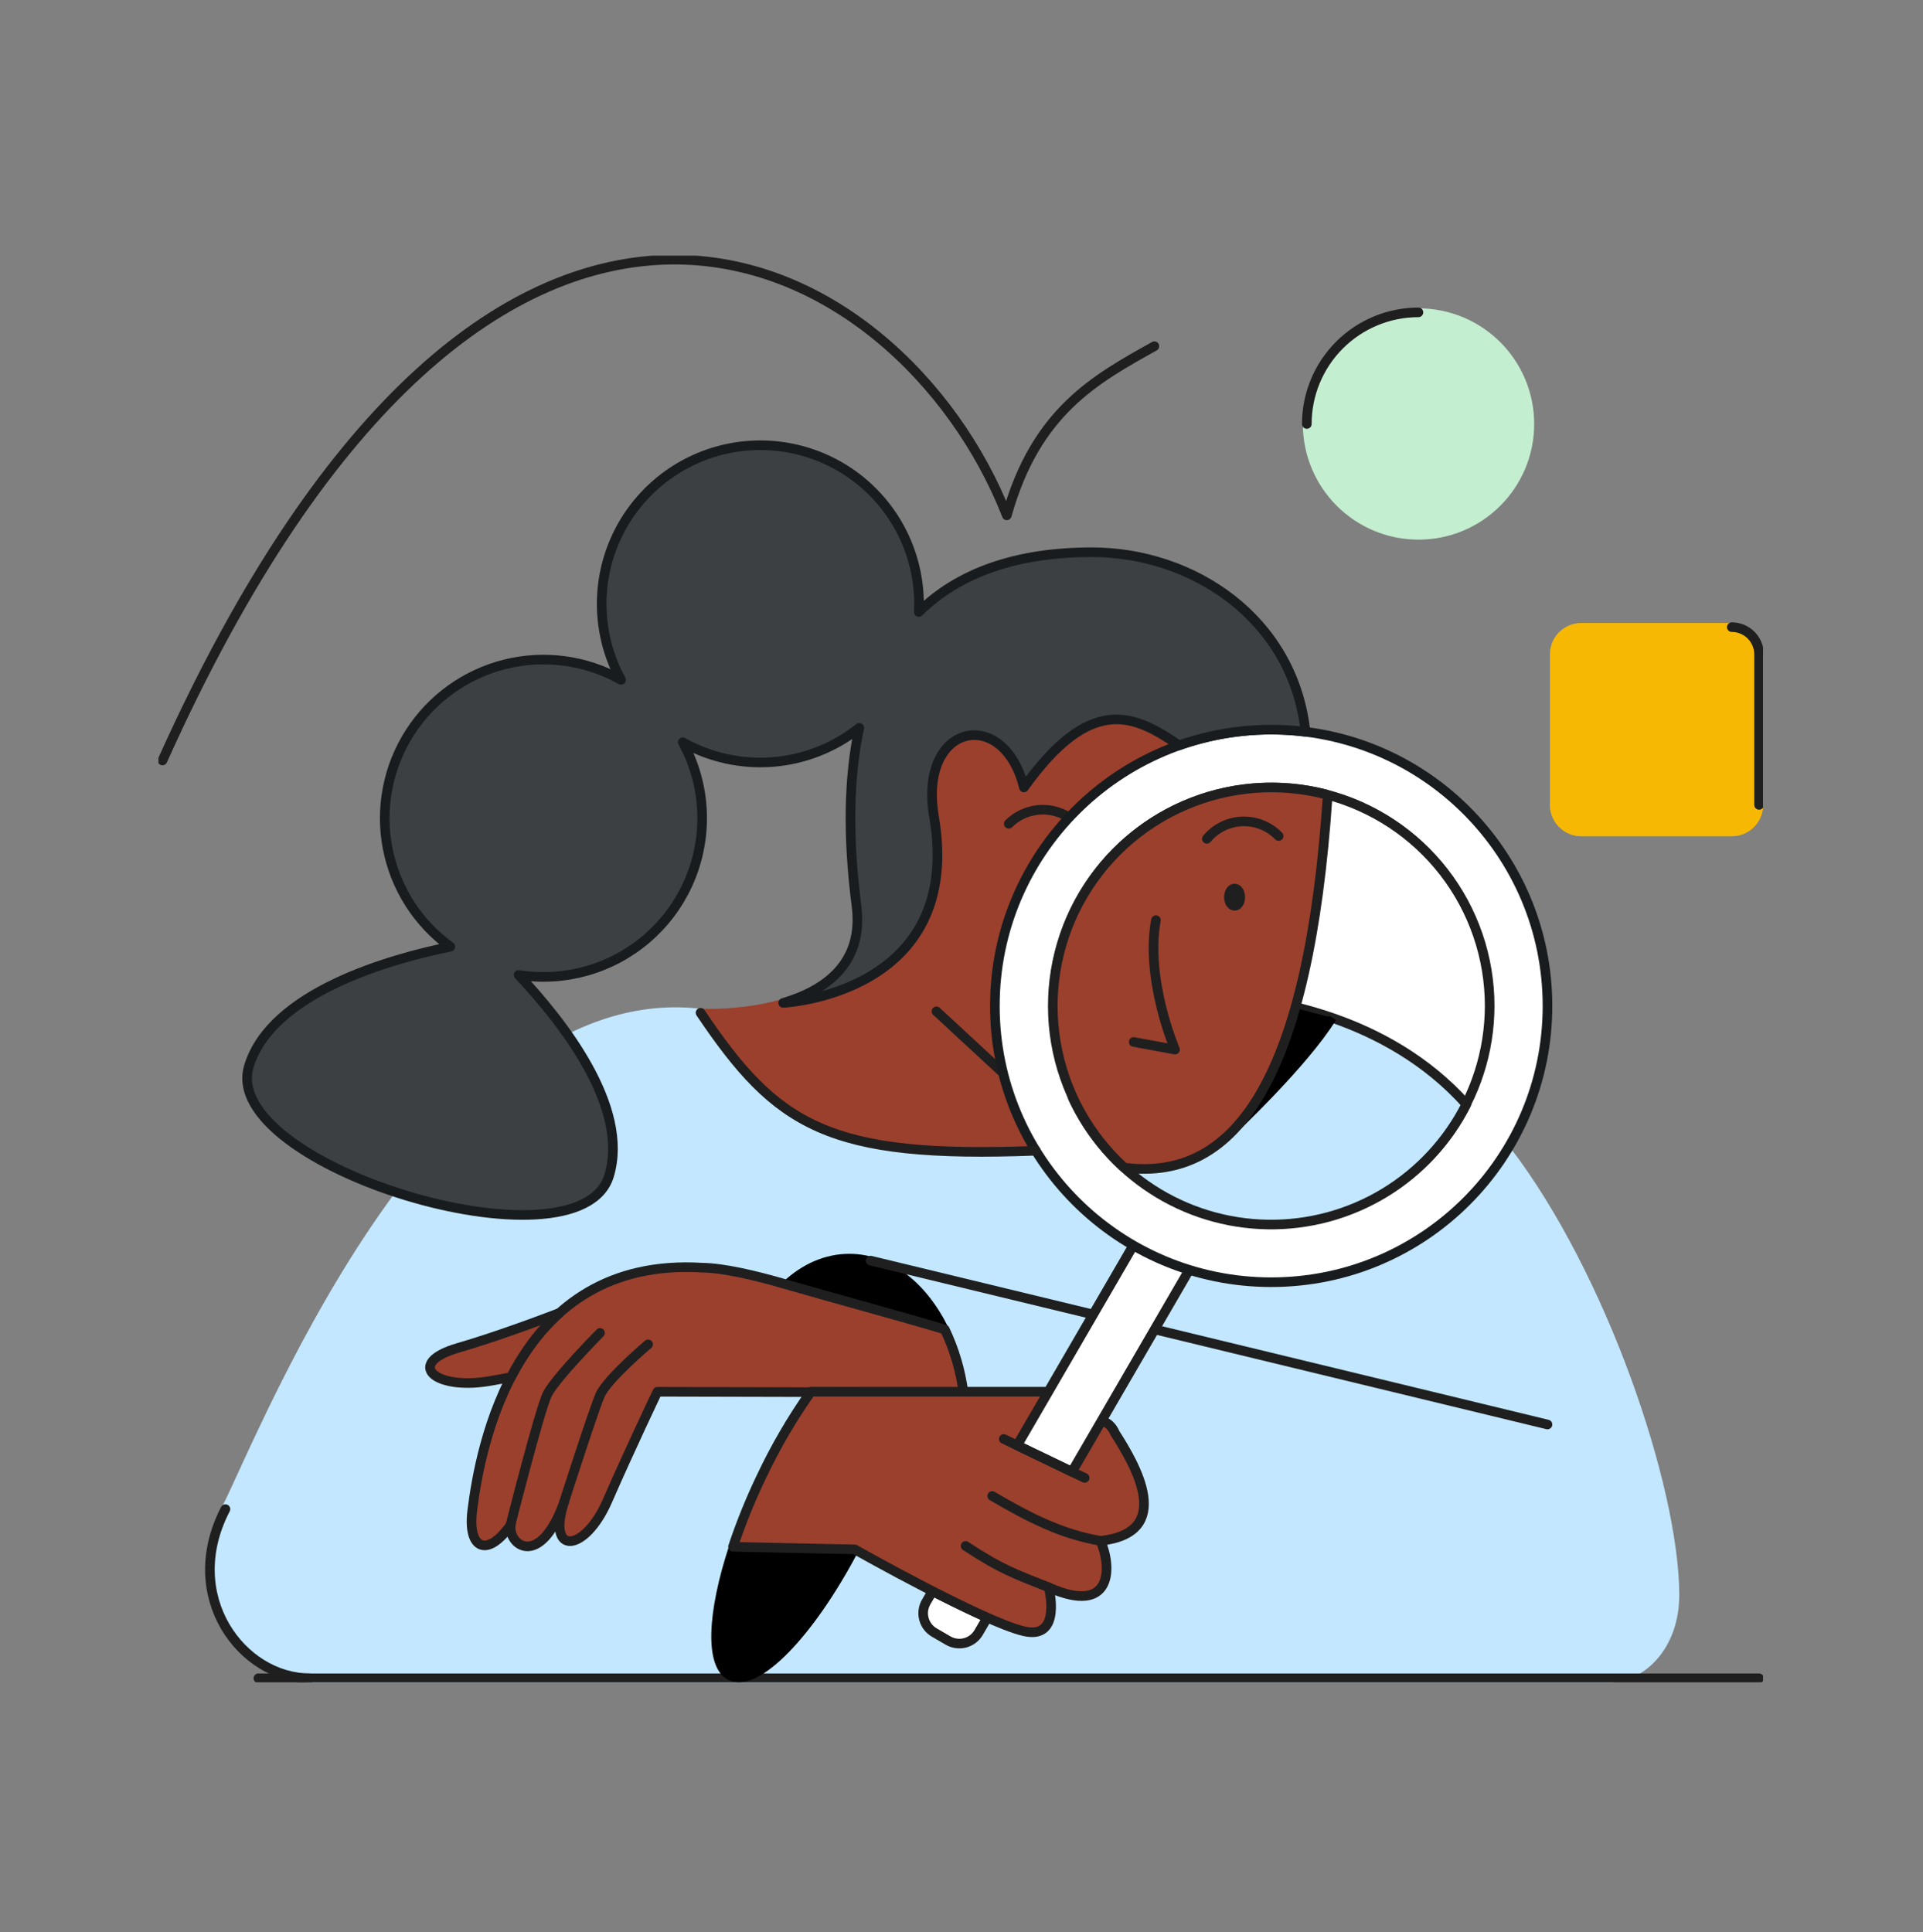 <svg xmlns="http://www.w3.org/2000/svg" width="200" height="201" viewBox="0 0 200 201" fill="none">
<rect x="0" y="0" width="200" height="201" fill="#808080" stroke="none"/>
<g clip-path="url(#clip0_714_2512)">
<path d="M117.864 129.543C113.696 127.137 110.195 123.727 107.679 119.624L107.72 119.695C86.142 120.528 80.79 117.147 72.853 105.345C66.707 104.635 61.011 106.5 55.831 109.898C50.153 113.624 45.09 119.193 40.748 125.232C31.437 138.16 25.377 153.237 23.44 156.973C18.713 166.08 25.192 174.565 32.192 174.565H167.526C170.568 174.565 174.264 171.441 174.235 165.817C174.174 154.637 166.67 132.563 156.731 119.619C153.392 125.073 148.331 129.259 142.348 131.516C136.365 133.774 129.8 133.974 123.69 132.085" fill="#C2E7FF"/>
<path d="M117.864 129.543C113.696 127.137 110.195 123.727 107.679 119.624L107.72 119.695C86.142 120.528 80.79 117.147 72.853 105.345C66.707 104.635 61.011 106.5 55.831 109.898C50.153 113.624 45.09 119.193 40.748 125.232C31.437 138.16 25.377 153.237 23.44 156.973C18.713 166.08 25.192 174.565 32.192 174.565H167.526C170.568 174.565 174.264 171.441 174.235 165.817C174.174 154.637 166.67 132.563 156.731 119.619C153.392 125.073 148.331 129.259 142.348 131.516C136.365 133.774 129.8 133.974 123.69 132.085" stroke="#C2E7FF" stroke-width="0.833" stroke-linecap="round" stroke-linejoin="round"/>
<path d="M101.141 167.552L101.467 167.704" stroke="#C2E7FF" stroke-width="0.833" stroke-linecap="round" stroke-linejoin="round"/>
<path d="M100.339 167.171L100.824 167.404" stroke="#C2E7FF" stroke-width="0.833" stroke-linecap="round" stroke-linejoin="round"/>
<path d="M102.111 168L101.889 167.898" stroke="#C2E7FF" stroke-width="0.833" stroke-linecap="round" stroke-linejoin="round"/>
<path d="M135.774 76.117C130.399 75.443 124.943 76.303 120.035 78.596C115.127 80.889 110.968 84.523 108.036 89.078C105.104 93.634 103.519 98.925 103.464 104.342C103.41 109.759 104.887 115.081 107.726 119.694C86.148 120.528 80.796 117.146 72.859 105.344C72.859 105.344 77.237 105.568 81.459 104.32C85.741 103.059 89.861 100.283 89.082 94.226C87.971 85.617 88.33 78.42 90.161 72.744C90.747 70.872 91.559 69.078 92.58 67.402C92.696 67.216 92.819 67.018 92.95 66.831L93.183 66.487C97.289 60.544 104.08 57.442 113.57 57.442C124.085 57.442 134.385 64.329 135.75 75.898C135.759 75.974 135.767 76.042 135.774 76.117Z" fill="#9B402D" stroke="#9B402D" stroke-width="0.833" stroke-linecap="round" stroke-linejoin="round"/>
<path d="M104.911 85.689C105.724 84.877 106.792 84.369 107.935 84.249C109.078 84.129 110.227 84.406 111.191 85.031" stroke="#1F1F1F" stroke-linecap="round" stroke-linejoin="round"/>
<path d="M182.95 174.568H26.874" stroke="#1F1F1F" stroke-linecap="round" stroke-linejoin="round"/>
<path d="M100.193 144.766H84.339L84.311 144.805L76.465 144.787C77.109 140.105 79.072 136.102 81.774 133.6C83.663 131.85 85.913 130.835 88.33 130.835C92.448 130.835 96.085 133.785 98.27 138.291C98.372 138.502 98.472 138.716 98.567 138.935C98.611 139.031 98.652 139.12 98.693 139.228C98.694 139.233 98.694 139.239 98.693 139.244C98.737 139.347 98.78 139.45 98.82 139.555C98.95 139.874 99.073 140.199 99.191 140.531C99.224 140.628 99.256 140.716 99.289 140.824C99.322 140.931 99.37 141.074 99.407 141.194C99.445 141.315 99.476 141.416 99.507 141.529C99.539 141.642 99.565 141.724 99.591 141.822C99.617 141.92 99.659 142.072 99.691 142.192C99.722 142.313 99.765 142.489 99.8 142.639C99.835 142.789 99.863 142.909 99.891 143.046C99.959 143.365 100.022 143.689 100.076 144.015C100.12 144.272 100.157 144.518 100.193 144.766Z" fill="black" stroke="black" stroke-width="0.833" stroke-miterlimit="10"/>
<path d="M147.532 55.715C153.946 55.715 159.145 50.516 159.145 44.102C159.145 37.689 153.946 32.489 147.532 32.489C141.118 32.489 135.919 37.689 135.919 44.102C135.919 50.516 141.118 55.715 147.532 55.715Z" fill="#C4EED0" stroke="#C4EED0" stroke-width="0.833" stroke-linecap="round" stroke-linejoin="round"/>
<path d="M180.113 65.233H164.461C162.894 65.233 161.624 66.504 161.624 68.07V83.722C161.624 85.289 162.894 86.559 164.461 86.559H180.113C181.68 86.559 182.95 85.289 182.95 83.722V68.07C182.95 66.504 181.68 65.233 180.113 65.233Z" fill="#F7B804" stroke="#F7B804" stroke-width="0.833" stroke-linecap="round" stroke-linejoin="round"/>
<path d="M94.652 144.766C94.141 148.583 92.559 153.618 90.063 158.855C89.685 159.648 89.299 160.42 88.904 161.17C84.311 169.913 78.741 175.703 75.97 174.381C73.711 173.303 73.954 167.809 76.233 160.9C77.058 158.427 78.036 156.008 79.163 153.657C80.626 150.549 82.358 147.575 84.339 144.768C87.822 139.911 91.261 137.176 93.256 138.133C94.691 138.816 95.117 141.285 94.652 144.766Z" fill="black" stroke="black" stroke-width="0.833" stroke-miterlimit="10"/>
<path d="M104.322 111.607L97.394 105.194" stroke="#1F1F1F" stroke-linecap="round" stroke-linejoin="round"/>
<path d="M90.546 131.126L160.944 148.17" stroke="#1F1F1F" stroke-linecap="round" stroke-linejoin="round"/>
<path d="M100.202 144.844L68.372 144.767C68.372 144.767 65.563 150.643 63.187 156.087C60.811 161.532 56.831 161.848 58.679 156.224C56.142 163.293 52.778 160.696 53.124 158.596C50.716 162.043 48.609 161.206 49.12 157.104C49.939 150.502 53.587 130.665 73.031 131.859C75.189 131.893 78.35 132.6 81.768 133.598C86.609 135.009 93.609 136.883 98.264 138.289C99.252 140.358 99.906 142.571 100.202 144.844Z" fill="#9B402D" stroke="#1F1F1F" stroke-linecap="round" stroke-linejoin="round"/>
<path d="M67.405 139.837C67.405 139.837 63.124 143.45 62.405 145.13C61.687 146.809 58.67 156.222 58.67 156.222" stroke="#1F1F1F" stroke-linecap="round" stroke-linejoin="round"/>
<path d="M62.407 138.645C62.407 138.645 57.722 143.391 56.92 145.032C56.118 146.672 53.089 158.643 53.089 158.643" stroke="#1F1F1F" stroke-linecap="round" stroke-linejoin="round"/>
<path d="M58.19 136.566C56.04 138.485 54.394 140.826 53.133 143.257L50.796 143.674C45.075 144.6 42.177 141.792 47.616 140.211C51.54 139.068 56.037 137.392 58.19 136.566Z" fill="#9B402D" stroke="#1F1F1F" stroke-linecap="round" stroke-linejoin="round"/>
<path d="M102.682 168.258L101.785 169.802C101.632 170.066 101.428 170.298 101.185 170.483C100.943 170.669 100.666 170.804 100.37 170.883C100.075 170.961 99.767 170.98 99.464 170.939C99.162 170.899 98.87 170.798 98.606 170.645L97.172 169.811C96.908 169.658 96.677 169.455 96.491 169.212C96.306 168.969 96.17 168.693 96.092 168.398C96.013 168.102 95.994 167.795 96.034 167.492C96.075 167.189 96.175 166.898 96.328 166.634L96.984 165.506C98.917 166.495 100.928 167.482 102.682 168.258Z" fill="white" stroke="#1F1F1F" stroke-linecap="round" stroke-linejoin="round"/>
<path d="M114.454 160.275C115.646 162.923 115.795 168.112 109.071 165.115C109.071 165.115 110.508 170.597 106.513 169.68C102.311 168.715 89.106 161.286 88.904 161.162L76.235 160.893C77.06 158.42 78.038 156.001 79.165 153.651C80.628 150.543 82.36 147.568 84.341 144.762H108.641L112.087 148.095C114.037 147.354 115.361 147.643 115.976 149.091C118.106 152.428 122.209 159.423 114.454 160.275Z" fill="#9B402D" stroke="#1F1F1F" stroke-linecap="round" stroke-linejoin="round"/>
<path d="M114.454 160.272C110.546 159.617 107.156 157.939 103.196 155.607" stroke="#1F1F1F" stroke-linecap="round" stroke-linejoin="round"/>
<path d="M109.072 165.113C105.62 163.735 104.185 163.283 100.426 160.804" stroke="#1F1F1F" stroke-linecap="round" stroke-linejoin="round"/>
<path d="M125.282 129.336L111.489 153.091L105.787 150.347L119.826 126.169L125.282 129.336Z" fill="white" stroke="#1F1F1F" stroke-linecap="round" stroke-linejoin="round"/>
<path d="M112.808 153.724L111.489 153.091L105.787 150.346L104.398 149.678" stroke="#1F1F1F" stroke-linecap="round" stroke-linejoin="round"/>
<path d="M132.208 133.371C148.079 133.371 160.945 120.505 160.945 104.634C160.945 88.763 148.079 75.897 132.208 75.897C116.337 75.897 103.471 88.763 103.471 104.634C103.471 120.505 116.337 133.371 132.208 133.371Z" fill="white" stroke="#191C1E" stroke-linecap="round" stroke-linejoin="round"/>
<path d="M154.932 104.635C154.926 109.367 153.44 113.979 150.684 117.825C147.928 121.672 144.038 124.561 139.559 126.088C135.08 127.615 130.236 127.703 125.704 126.342C121.172 124.98 117.179 122.236 114.284 118.493C111.388 114.75 109.735 110.196 109.555 105.468C109.376 100.739 110.678 96.072 113.282 92.121C115.885 88.169 119.658 85.129 124.073 83.428C128.489 81.726 133.326 81.447 137.908 82.629C142.782 83.893 147.1 86.739 150.181 90.722C153.262 94.705 154.933 99.599 154.932 104.635Z" fill="white" stroke="#1F1F1F" stroke-linecap="round" stroke-linejoin="round"/>
<path d="M152.509 114.863C150.588 118.679 147.63 121.876 143.975 124.089C140.32 126.301 136.115 127.439 131.843 127.371C127.571 127.304 123.405 126.034 119.822 123.707C116.238 121.381 113.383 118.091 111.583 114.217L126.3 103.587C128.285 103.632 130.263 103.842 132.213 104.217C134.377 104.607 136.508 105.164 138.587 105.883C143.216 107.485 148.353 110.217 152.509 114.863Z" fill="#C2E7FF" stroke="#1F1F1F" stroke-linecap="round" stroke-linejoin="round"/>
<path d="M132.222 104.209L128.011 117.826C128.011 117.826 135.639 110.689 138.596 105.872" fill="black"/>
<path d="M132.222 104.209L128.011 117.826C128.011 117.826 135.639 110.689 138.596 105.872" stroke="black" stroke-width="0.833" stroke-miterlimit="10"/>
<path d="M138.078 82.856C136.137 111.61 128.819 123.01 116.919 121.449C113.166 118.03 110.665 113.453 109.815 108.447C108.965 103.442 109.815 98.296 112.23 93.83C114.645 89.364 118.485 85.835 123.139 83.805C127.793 81.775 132.992 81.362 137.908 82.63L138.078 82.856Z" fill="#9B402D" stroke="#1F1F1F" stroke-linecap="round" stroke-linejoin="round"/>
<path d="M128.402 94.226C128.728 94.226 128.991 93.822 128.991 93.323C128.991 92.823 128.728 92.419 128.402 92.419C128.077 92.419 127.813 92.823 127.813 93.323C127.813 93.822 128.077 94.226 128.402 94.226Z" fill="#1F1F1F" stroke="#1F1F1F" stroke-linecap="round" stroke-linejoin="round"/>
<path d="M120.22 95.715C119.085 101.935 122.209 109.174 122.209 109.174L117.909 108.382" stroke="#1F1F1F" stroke-linecap="round" stroke-linejoin="round"/>
<path d="M132.983 86.96C132.493 86.454 131.901 86.058 131.246 85.796C130.592 85.534 129.89 85.413 129.186 85.44C128.482 85.468 127.792 85.643 127.16 85.955C126.528 86.267 125.969 86.708 125.519 87.25" stroke="#1F1F1F" stroke-linecap="round" stroke-linejoin="round"/>
<path d="M120.061 36.011C113.917 39.443 107.737 42.791 104.713 53.604C93.76 25.628 51.458 2.17 16.898 79.102" stroke="#1F1F1F" stroke-linecap="round" stroke-linejoin="round"/>
<path d="M23.446 156.973C18.718 166.08 25.198 174.565 32.198 174.565" stroke="#1F1F1F" stroke-linecap="round" stroke-linejoin="round"/>
<path d="M107.685 119.624L107.726 119.695C86.148 120.528 80.796 117.147 72.859 105.345" stroke="#1F1F1F" stroke-linecap="round" stroke-linejoin="round"/>
<path d="M135.75 75.896C134.385 64.328 124.083 57.441 113.57 57.441C105.722 57.441 99.724 59.563 95.559 63.657C95.574 63.376 95.581 63.102 95.581 62.809C95.581 60.295 95.005 57.814 93.9 55.556C92.794 53.298 91.187 51.322 89.201 49.78C87.215 48.238 84.903 47.17 82.442 46.658C79.981 46.145 77.434 46.202 74.998 46.824C72.562 47.446 70.3 48.616 68.385 50.246C66.471 51.875 64.953 53.92 63.95 56.226C62.946 58.531 62.482 61.035 62.594 63.547C62.706 66.058 63.39 68.511 64.594 70.719C60.921 68.657 56.599 68.078 52.513 69.1C48.427 70.122 44.886 72.668 42.616 76.216C40.347 79.764 39.52 84.046 40.304 88.184C41.09 92.322 43.427 96.004 46.839 98.474C40.67 99.731 28.235 103.185 25.887 110.902C22.739 121.246 60.198 132.646 63.346 122.302C65.516 115.17 58.5 106.259 53.933 101.413C56.289 101.787 58.699 101.645 60.995 100.998C63.292 100.351 65.421 99.214 67.235 97.665C69.05 96.116 70.507 94.192 71.507 92.026C72.507 89.86 73.025 87.502 73.026 85.117C73.031 82.353 72.338 79.632 71.011 77.207C73.874 78.81 77.15 79.524 80.42 79.256C83.69 78.989 86.806 77.752 89.37 75.706C88.259 80.859 88.153 87.048 89.078 94.224C89.857 100.281 85.744 103.057 81.455 104.318C81.455 104.318 100.309 103.422 97.144 84.952C95.478 75.207 104.391 73.404 106.491 81.907C113.492 72.141 117.991 74.357 122.624 77.528C126.839 76.048 131.339 75.564 135.772 76.115C135.767 76.043 135.759 75.974 135.75 75.896Z" fill="#3C4043" stroke="#191C1E" stroke-linecap="round" stroke-linejoin="round"/>
<path d="M180.113 65.233H164.461C162.894 65.233 161.624 66.504 161.624 68.07V83.722C161.624 85.289 162.894 86.559 164.461 86.559H180.113C181.68 86.559 182.95 85.289 182.95 83.722V68.07C182.95 66.504 181.68 65.233 180.113 65.233Z" fill="#F7B804" stroke="#F7B804" stroke-width="0.833" stroke-linecap="round" stroke-linejoin="round"/>
<path d="M182.95 83.722V68.07C182.95 67.318 182.651 66.596 182.119 66.064C181.587 65.532 180.866 65.233 180.113 65.233" stroke="#1F1F1F" stroke-linecap="round" stroke-linejoin="round"/>
<path d="M135.913 44.102C135.913 42.578 136.213 41.068 136.797 39.659C137.38 38.25 138.236 36.97 139.314 35.892C140.392 34.814 141.672 33.959 143.081 33.375C144.49 32.791 145.999 32.491 147.524 32.491" stroke="#1F1F1F" stroke-linecap="round" stroke-linejoin="round"/>
</g>
<defs>
<clipPath id="clip0_714_2512">
<rect width="166.885" height="148.393" fill="white" transform="translate(16.481 26.593)"/>
</clipPath>
</defs>
</svg>